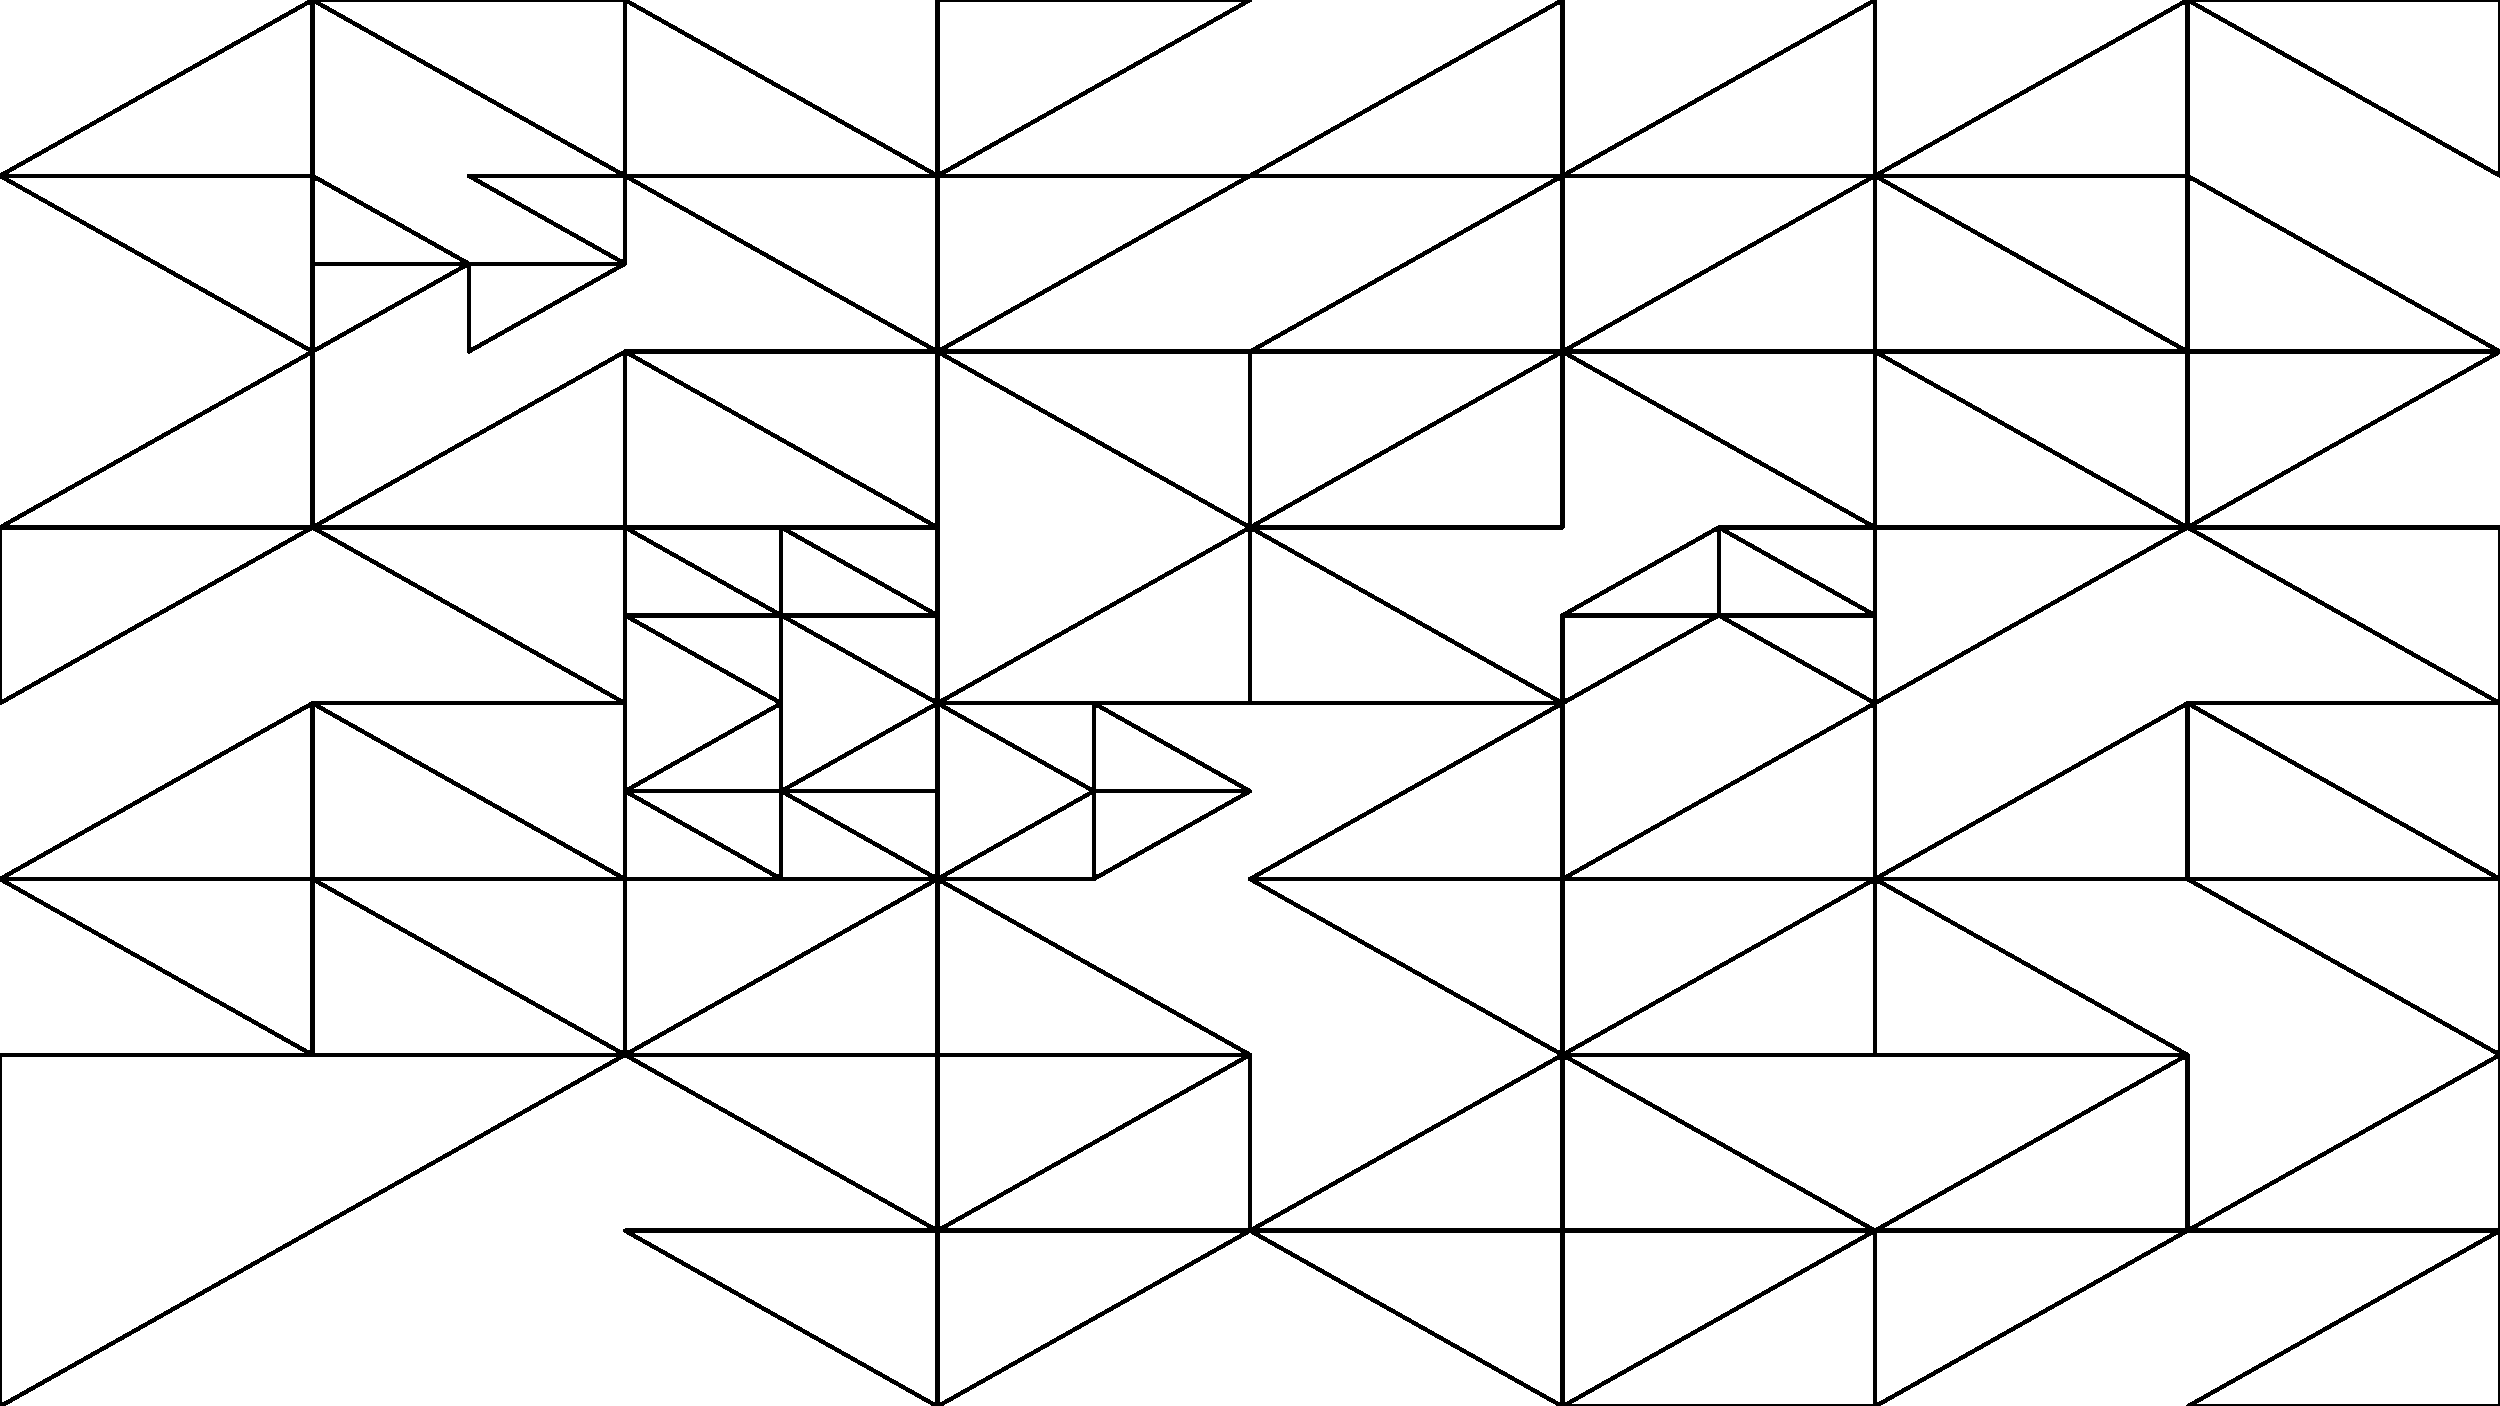 <svg xmlns="http://www.w3.org/2000/svg" version="1.1" xmlns:xlink="http://www.w3.org/1999/xlink" xmlns:svgjs="http://svgjs.dev/svgjs" viewBox="0 0 1422 800"><g shape-rendering="crispEdges" stroke-linejoin="round" fill="none" stroke-width="2.5" stroke="hsl(220, 62%, 45%)"><polygon points="1244.25,0 1422,0 1422,100"></polygon><polygon points="1244.25,0 1066.5,100 1244.25,100"></polygon><polygon points="1066.5,100 1244.25,200 1066.5,200"></polygon><polygon points="1244.25,200 1422,200 1244.25,100"></polygon><polygon points="1066.5,0 888.75,100 1066.5,100"></polygon><polygon points="888.75,0 888.75,100 711,100"></polygon><polygon points="888.75,100 711,200 888.75,200"></polygon><polygon points="888.75,200 1066.5,100 1066.5,200"></polygon><polygon points="888.75,200 1066.5,200 1066.5,300"></polygon><polygon points="888.75,200 888.75,300 711,300"></polygon><polygon points="888.75,400 711,400 711,300"></polygon><polygon points="1066.5,350 1066.5,300 977.625,300"></polygon><polygon points="977.625,350 977.625,300 888.75,350"></polygon><polygon points="977.625,350 888.75,400 888.75,350"></polygon><polygon points="1066.5,350 977.625,350 1066.5,400"></polygon><polygon points="1244.25,200 1244.25,300 1422,200"></polygon><polygon points="1244.25,300 1066.5,200 1066.5,300"></polygon><polygon points="1066.5,400 1244.25,300 1066.5,300"></polygon><polygon points="1422,400 1244.25,300 1422,300"></polygon><polygon points="533.25,100 711,0 533.25,0"></polygon><polygon points="355.5,100 355.5,0 533.25,100"></polygon><polygon points="533.25,100 533.25,200 355.5,100"></polygon><polygon points="711,100 533.25,100 533.25,200"></polygon><polygon points="355.5,0 355.5,100 177.75,0"></polygon><polygon points="177.75,0 177.75,100 0,100"></polygon><polygon points="177.75,100 0,100 177.75,200"></polygon><polygon points="355.5,100 355.5,150 266.625,100"></polygon><polygon points="177.75,100 266.625,150 177.75,150"></polygon><polygon points="177.75,200 177.75,150 266.625,150"></polygon><polygon points="266.625,150 355.5,150 266.625,200"></polygon><polygon points="355.5,200 177.75,300 355.5,300"></polygon><polygon points="177.75,300 177.75,200 0,300"></polygon><polygon points="0,300 0,400 177.75,300"></polygon><polygon points="355.5,300 177.75,300 355.5,400"></polygon><polygon points="711,300 711,200 533.25,200"></polygon><polygon points="533.25,200 355.5,200 533.25,300"></polygon><polygon points="533.25,300 533.25,350 444.375,300"></polygon><polygon points="444.375,350 444.375,300 355.5,300"></polygon><polygon points="355.5,350 444.375,400 444.375,350"></polygon><polygon points="533.25,350 533.25,400 444.375,350"></polygon><polygon points="711,300 711,400 533.25,400"></polygon><polygon points="622.125,450 622.125,400 711,450"></polygon><polygon points="622.125,450 622.125,400 533.25,400"></polygon><polygon points="622.125,450 622.125,500 533.25,500"></polygon><polygon points="711,450 622.125,450 622.125,500"></polygon><polygon points="444.375,450 533.25,400 533.25,450"></polygon><polygon points="444.375,450 444.375,400 355.5,450"></polygon><polygon points="355.5,450 444.375,500 444.375,450"></polygon><polygon points="533.25,500 533.25,450 444.375,450"></polygon><polygon points="355.5,500 533.25,500 355.5,600"></polygon><polygon points="533.25,500 533.25,600 711,600"></polygon><polygon points="355.5,400 355.5,500 177.75,400"></polygon><polygon points="0,500 177.75,400 177.75,500"></polygon><polygon points="0,500 177.75,500 177.75,600"></polygon><polygon points="355.5,500 355.5,600 177.75,500"></polygon><polygon points="0,600 0,800 355.5,600"></polygon><polygon points="711,600 711,700 533.25,700"></polygon><polygon points="355.5,600 533.25,700 533.25,600"></polygon><polygon points="355.5,700 533.25,800 533.25,700"></polygon><polygon points="533.25,800 711,700 533.25,700"></polygon><polygon points="1422,400 1422,500 1244.25,400"></polygon><polygon points="1066.5,500 1244.25,400 1244.25,500"></polygon><polygon points="1244.25,600 1066.5,500 1066.5,600"></polygon><polygon points="1244.25,500 1422,600 1422,500"></polygon><polygon points="1066.5,500 1066.5,400 888.75,500"></polygon><polygon points="888.75,400 888.75,500 711,500"></polygon><polygon points="888.75,500 711,500 888.75,600"></polygon><polygon points="1066.5,500 1066.5,600 888.75,600"></polygon><polygon points="1066.5,700 888.75,600 888.75,700"></polygon><polygon points="711,700 888.75,600 888.75,700"></polygon><polygon points="888.75,800 711,700 888.75,700"></polygon><polygon points="1066.5,700 1066.5,800 888.75,800"></polygon><polygon points="1422,700 1422,600 1244.25,700"></polygon><polygon points="1066.5,700 1244.25,600 1244.25,700"></polygon><polygon points="1066.5,800 1244.25,700 1066.5,700"></polygon><polygon points="1422,700 1422,800 1244.25,800"></polygon></g><g fill="hsl(220, 62%, 45%)" stroke-width="3" stroke="hsl(220, 43%, 13%)"></g></svg>